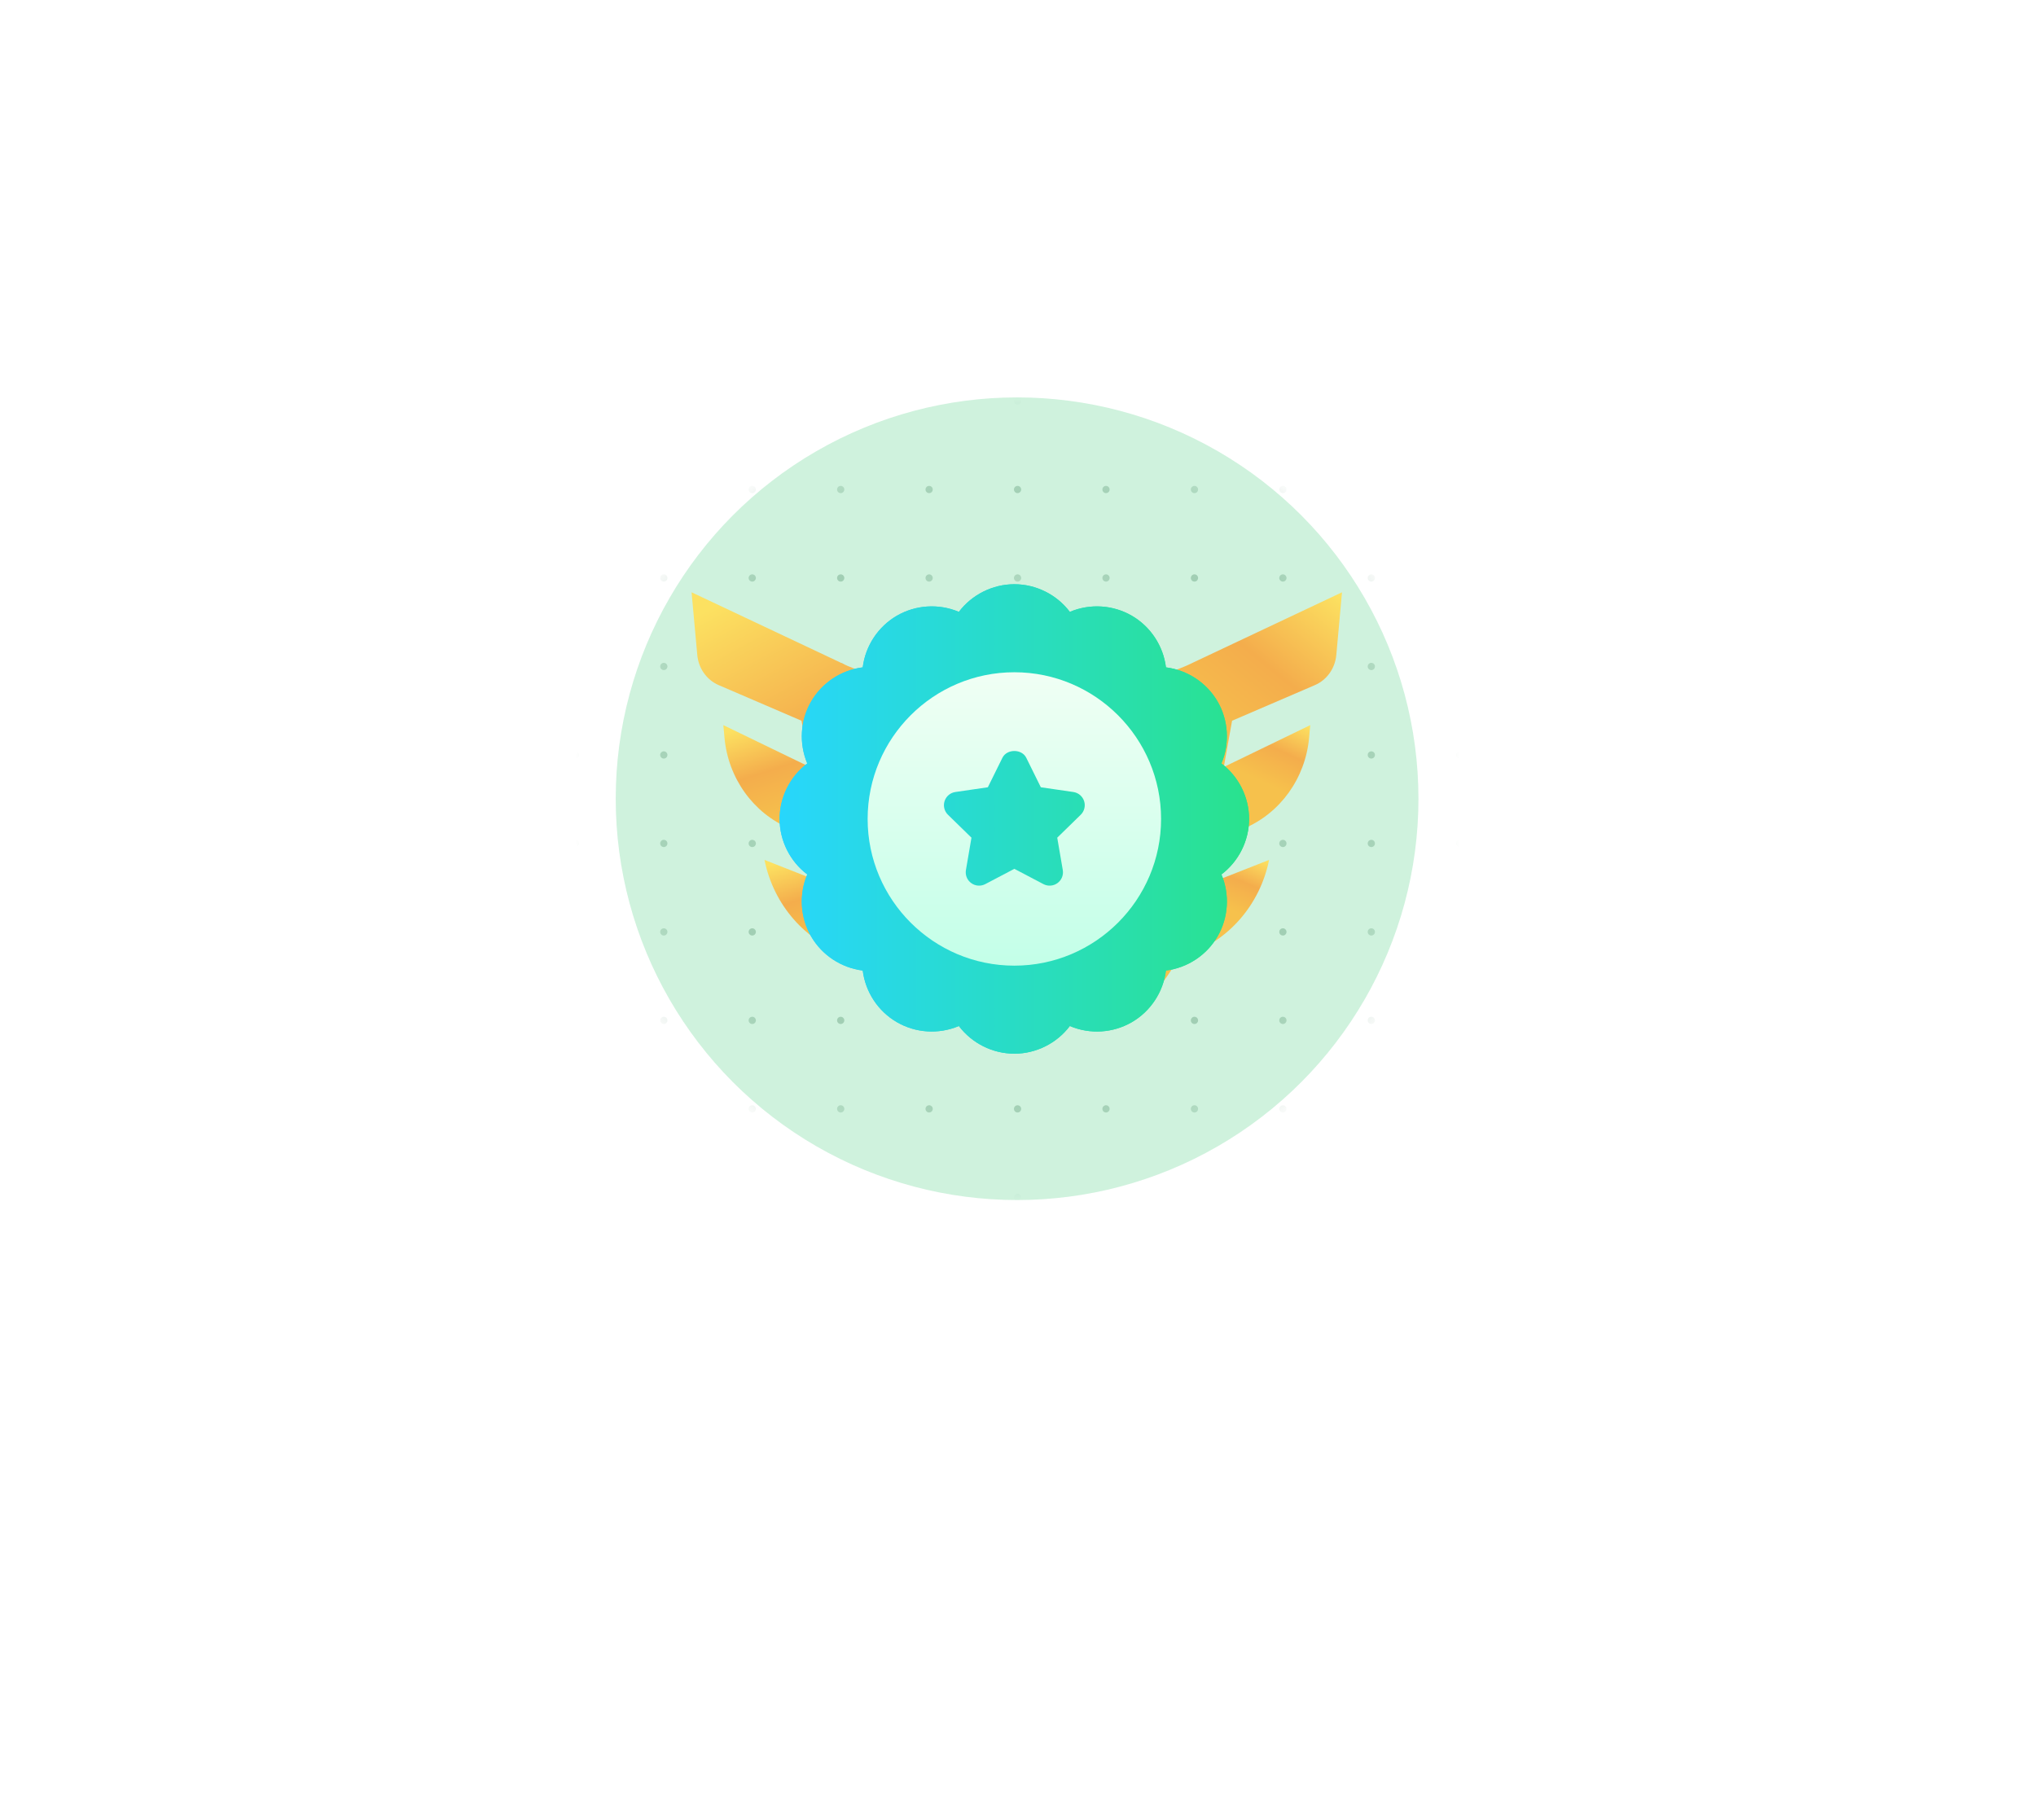 <svg width="292" height="261" viewBox="0 0 292 261" fill="none" xmlns="http://www.w3.org/2000/svg">
  <g opacity="0.25" filter="url(#filter0_f_253_6308)">
    <circle cx="145.869" cy="114.563" r="57.563" fill="#3FCA77"/>
  </g>
  <path fill-rule="evenodd" clip-rule="evenodd" d="M83.038 57.519C83.038 57.233 82.805 57 82.519 57C82.233 57 82 57.233 82 57.519C82 57.806 82.233 58.038 82.519 58.038C82.805 58.038 83.038 57.806 83.038 57.519ZM82.519 69.692C82.805 69.692 83.038 69.925 83.038 70.212C83.038 70.498 82.805 70.731 82.519 70.731C82.233 70.731 82 70.498 82 70.212C82 69.925 82.233 69.692 82.519 69.692ZM83.038 82.902C83.038 82.615 82.805 82.382 82.519 82.382C82.233 82.382 82 82.615 82 82.902C82 83.188 82.233 83.421 82.519 83.421C82.805 83.421 83.038 83.188 83.038 82.902ZM82.519 95.073C82.805 95.073 83.038 95.305 83.038 95.592C83.038 95.879 82.805 96.111 82.519 96.111C82.233 96.111 82 95.879 82 95.592C82 95.305 82.233 95.073 82.519 95.073ZM83.038 108.284C83.038 107.998 82.805 107.765 82.519 107.765C82.233 107.765 82 107.998 82 108.284C82 108.571 82.233 108.803 82.519 108.803C82.805 108.803 83.038 108.571 83.038 108.284ZM82.519 120.458C82.805 120.458 83.038 120.69 83.038 120.977C83.038 121.263 82.805 121.496 82.519 121.496C82.233 121.496 82 121.263 82 120.977C82 120.69 82.233 120.458 82.519 120.458ZM83.038 133.667C83.038 133.38 82.805 133.148 82.519 133.148C82.233 133.148 82 133.38 82 133.667C82 133.954 82.233 134.186 82.519 134.186C82.805 134.186 83.038 133.954 83.038 133.667ZM82.519 145.838C82.805 145.838 83.038 146.07 83.038 146.357C83.038 146.643 82.805 146.876 82.519 146.876C82.233 146.876 82 146.643 82 146.357C82 146.07 82.233 145.838 82.519 145.838ZM83.038 159.049C83.038 158.763 82.805 158.53 82.519 158.53C82.233 158.53 82 158.763 82 159.049C82 159.336 82.233 159.569 82.519 159.569C82.805 159.569 83.038 159.336 83.038 159.049ZM83.038 171.742C83.038 171.455 82.805 171.222 82.519 171.222C82.233 171.222 82 171.455 82 171.742C82 172.028 82.233 172.261 82.519 172.261C82.805 172.261 83.038 172.028 83.038 171.742ZM95.201 171.222C95.488 171.222 95.72 171.455 95.72 171.742C95.72 172.028 95.488 172.261 95.201 172.261C94.915 172.261 94.682 172.028 94.682 171.742C94.682 171.455 94.915 171.222 95.201 171.222ZM95.72 159.049C95.72 158.763 95.488 158.53 95.201 158.53C94.915 158.53 94.682 158.763 94.682 159.049C94.682 159.336 94.915 159.569 95.201 159.569C95.488 159.569 95.72 159.336 95.72 159.049ZM95.201 145.838C95.488 145.838 95.72 146.07 95.72 146.357C95.72 146.643 95.488 146.876 95.201 146.876C94.915 146.876 94.682 146.643 94.682 146.357C94.682 146.07 94.915 145.838 95.201 145.838ZM95.72 133.667C95.72 133.38 95.488 133.148 95.201 133.148C94.915 133.148 94.682 133.38 94.682 133.667C94.682 133.954 94.915 134.186 95.201 134.186C95.488 134.186 95.72 133.954 95.72 133.667ZM95.201 120.458C95.488 120.458 95.72 120.69 95.72 120.977C95.72 121.263 95.488 121.496 95.201 121.496C94.915 121.496 94.682 121.263 94.682 120.977C94.682 120.69 94.915 120.458 95.201 120.458ZM95.72 108.284C95.72 107.998 95.488 107.765 95.201 107.765C94.915 107.765 94.682 107.998 94.682 108.284C94.682 108.571 94.915 108.803 95.201 108.803C95.488 108.803 95.72 108.571 95.72 108.284ZM95.201 95.073C95.488 95.073 95.72 95.305 95.72 95.592C95.72 95.879 95.488 96.111 95.201 96.111C94.915 96.111 94.682 95.879 94.682 95.592C94.682 95.305 94.915 95.073 95.201 95.073ZM95.72 82.902C95.72 82.615 95.488 82.382 95.201 82.382C94.915 82.382 94.682 82.615 94.682 82.902C94.682 83.188 94.915 83.421 95.201 83.421C95.488 83.421 95.72 83.188 95.72 82.902ZM95.201 69.692C95.488 69.692 95.72 69.925 95.72 70.212C95.72 70.498 95.488 70.731 95.201 70.731C94.915 70.731 94.682 70.498 94.682 70.212C94.682 69.925 94.915 69.692 95.201 69.692ZM95.72 57.519C95.72 57.233 95.488 57 95.201 57C94.915 57 94.682 57.233 94.682 57.519C94.682 57.806 94.915 58.038 95.201 58.038C95.488 58.038 95.72 57.806 95.72 57.519ZM107.887 171.222C108.174 171.222 108.406 171.455 108.406 171.742C108.406 172.028 108.174 172.261 107.887 172.261C107.601 172.261 107.368 172.028 107.368 171.742C107.368 171.455 107.601 171.222 107.887 171.222ZM108.406 159.049C108.406 158.763 108.174 158.53 107.887 158.53C107.601 158.53 107.368 158.763 107.368 159.049C107.368 159.336 107.601 159.569 107.887 159.569C108.174 159.569 108.406 159.336 108.406 159.049ZM107.887 145.838C108.174 145.838 108.406 146.07 108.406 146.357C108.406 146.643 108.174 146.876 107.887 146.876C107.601 146.876 107.368 146.643 107.368 146.357C107.368 146.07 107.601 145.838 107.887 145.838ZM108.406 133.667C108.406 133.38 108.174 133.148 107.887 133.148C107.601 133.148 107.368 133.38 107.368 133.667C107.368 133.954 107.601 134.186 107.887 134.186C108.174 134.186 108.406 133.954 108.406 133.667ZM107.887 120.458C108.174 120.458 108.406 120.69 108.406 120.977C108.406 121.263 108.174 121.496 107.887 121.496C107.601 121.496 107.368 121.263 107.368 120.977C107.368 120.69 107.601 120.458 107.887 120.458ZM108.406 108.284C108.406 107.998 108.174 107.765 107.887 107.765C107.601 107.765 107.368 107.998 107.368 108.284C107.368 108.571 107.601 108.803 107.887 108.803C108.174 108.803 108.406 108.571 108.406 108.284ZM107.887 95.073C108.174 95.073 108.406 95.305 108.406 95.592C108.406 95.879 108.174 96.111 107.887 96.111C107.601 96.111 107.368 95.879 107.368 95.592C107.368 95.305 107.601 95.073 107.887 95.073ZM108.406 82.902C108.406 82.615 108.174 82.382 107.887 82.382C107.601 82.382 107.368 82.615 107.368 82.902C107.368 83.188 107.601 83.421 107.887 83.421C108.174 83.421 108.406 83.188 108.406 82.902ZM107.887 69.692C108.174 69.692 108.406 69.925 108.406 70.212C108.406 70.498 108.174 70.731 107.887 70.731C107.601 70.731 107.368 70.498 107.368 70.212C107.368 69.925 107.601 69.692 107.887 69.692ZM108.406 57.519C108.406 57.233 108.174 57 107.887 57C107.601 57 107.368 57.233 107.368 57.519C107.368 57.806 107.601 58.038 107.887 58.038C108.174 58.038 108.406 57.806 108.406 57.519ZM120.571 171.222C120.858 171.222 121.09 171.455 121.09 171.742C121.09 172.028 120.858 172.261 120.571 172.261C120.285 172.261 120.052 172.028 120.052 171.742C120.052 171.455 120.285 171.222 120.571 171.222ZM121.09 159.049C121.09 158.763 120.858 158.53 120.571 158.53C120.285 158.53 120.052 158.763 120.052 159.049C120.052 159.336 120.285 159.569 120.571 159.569C120.858 159.569 121.09 159.336 121.09 159.049ZM120.571 145.838C120.858 145.838 121.09 146.07 121.09 146.357C121.09 146.643 120.858 146.876 120.571 146.876C120.285 146.876 120.052 146.643 120.052 146.357C120.052 146.07 120.285 145.838 120.571 145.838ZM121.09 133.667C121.09 133.38 120.858 133.148 120.571 133.148C120.285 133.148 120.052 133.38 120.052 133.667C120.052 133.954 120.285 134.186 120.571 134.186C120.858 134.186 121.09 133.954 121.09 133.667ZM120.571 120.458C120.858 120.458 121.09 120.69 121.09 120.977C121.09 121.263 120.858 121.496 120.571 121.496C120.285 121.496 120.052 121.263 120.052 120.977C120.052 120.69 120.285 120.458 120.571 120.458ZM121.09 108.284C121.09 107.998 120.858 107.765 120.571 107.765C120.285 107.765 120.052 107.998 120.052 108.284C120.052 108.571 120.285 108.803 120.571 108.803C120.858 108.803 121.09 108.571 121.09 108.284ZM120.571 95.073C120.858 95.073 121.09 95.305 121.09 95.592C121.09 95.879 120.858 96.111 120.571 96.111C120.285 96.111 120.052 95.879 120.052 95.592C120.052 95.305 120.285 95.073 120.571 95.073ZM121.09 82.902C121.09 82.615 120.858 82.382 120.571 82.382C120.285 82.382 120.052 82.615 120.052 82.902C120.052 83.188 120.285 83.421 120.571 83.421C120.858 83.421 121.09 83.188 121.09 82.902ZM120.571 69.692C120.858 69.692 121.09 69.925 121.09 70.212C121.09 70.498 120.858 70.731 120.571 70.731C120.285 70.731 120.052 70.498 120.052 70.212C120.052 69.925 120.285 69.692 120.571 69.692ZM121.09 57.519C121.09 57.233 120.858 57 120.571 57C120.285 57 120.052 57.233 120.052 57.519C120.052 57.806 120.285 58.038 120.571 58.038C120.858 58.038 121.09 57.806 121.09 57.519ZM133.254 171.222C133.541 171.222 133.773 171.455 133.773 171.742C133.773 172.028 133.541 172.261 133.254 172.261C132.968 172.261 132.736 172.028 132.736 171.742C132.736 171.455 132.968 171.222 133.254 171.222ZM133.773 159.049C133.773 158.763 133.541 158.53 133.254 158.53C132.968 158.53 132.736 158.763 132.736 159.049C132.736 159.336 132.968 159.569 133.254 159.569C133.541 159.569 133.773 159.336 133.773 159.049ZM133.254 145.838C133.541 145.838 133.773 146.07 133.773 146.357C133.773 146.643 133.541 146.876 133.254 146.876C132.968 146.876 132.736 146.643 132.736 146.357C132.736 146.07 132.968 145.838 133.254 145.838ZM133.773 133.667C133.773 133.38 133.541 133.148 133.254 133.148C132.968 133.148 132.736 133.38 132.736 133.667C132.736 133.954 132.968 134.186 133.254 134.186C133.541 134.186 133.773 133.954 133.773 133.667ZM133.254 120.458C133.541 120.458 133.773 120.69 133.773 120.977C133.773 121.263 133.541 121.496 133.254 121.496C132.968 121.496 132.736 121.263 132.736 120.977C132.736 120.69 132.968 120.458 133.254 120.458ZM133.773 108.284C133.773 107.998 133.541 107.765 133.254 107.765C132.968 107.765 132.736 107.998 132.736 108.284C132.736 108.571 132.968 108.803 133.254 108.803C133.541 108.803 133.773 108.571 133.773 108.284ZM133.254 95.073C133.541 95.073 133.773 95.305 133.773 95.592C133.773 95.879 133.541 96.111 133.254 96.111C132.968 96.111 132.736 95.879 132.736 95.592C132.736 95.305 132.968 95.073 133.254 95.073ZM133.773 82.902C133.773 82.615 133.541 82.382 133.254 82.382C132.968 82.382 132.736 82.615 132.736 82.902C132.736 83.188 132.968 83.421 133.254 83.421C133.541 83.421 133.773 83.188 133.773 82.902ZM133.254 69.692C133.541 69.692 133.773 69.925 133.773 70.212C133.773 70.498 133.541 70.731 133.254 70.731C132.968 70.731 132.736 70.498 132.736 70.212C132.736 69.925 132.968 69.692 133.254 69.692ZM133.773 57.519C133.773 57.233 133.541 57 133.254 57C132.968 57 132.736 57.233 132.736 57.519C132.736 57.806 132.968 58.038 133.254 58.038C133.541 58.038 133.773 57.806 133.773 57.519ZM145.938 171.222C146.224 171.222 146.456 171.455 146.456 171.742C146.456 172.028 146.224 172.261 145.938 172.261C145.651 172.261 145.419 172.028 145.419 171.742C145.419 171.455 145.651 171.222 145.938 171.222ZM146.456 159.049C146.456 158.763 146.224 158.53 145.938 158.53C145.651 158.53 145.419 158.763 145.419 159.049C145.419 159.336 145.651 159.569 145.938 159.569C146.224 159.569 146.456 159.336 146.456 159.049ZM145.938 145.838C146.224 145.838 146.456 146.07 146.456 146.357C146.456 146.643 146.224 146.876 145.938 146.876C145.651 146.876 145.419 146.643 145.419 146.357C145.419 146.07 145.651 145.838 145.938 145.838ZM146.456 133.667C146.456 133.38 146.224 133.148 145.938 133.148C145.651 133.148 145.419 133.38 145.419 133.667C145.419 133.954 145.651 134.186 145.938 134.186C146.224 134.186 146.456 133.954 146.456 133.667ZM145.938 120.458C146.224 120.458 146.456 120.69 146.456 120.977C146.456 121.263 146.224 121.496 145.938 121.496C145.651 121.496 145.419 121.263 145.419 120.977C145.419 120.69 145.651 120.458 145.938 120.458ZM146.456 108.284C146.456 107.998 146.224 107.765 145.938 107.765C145.651 107.765 145.419 107.998 145.419 108.284C145.419 108.571 145.651 108.803 145.938 108.803C146.224 108.803 146.456 108.571 146.456 108.284ZM145.938 95.073C146.224 95.073 146.456 95.305 146.456 95.592C146.456 95.879 146.224 96.111 145.938 96.111C145.651 96.111 145.419 95.879 145.419 95.592C145.419 95.305 145.651 95.073 145.938 95.073ZM146.456 82.902C146.456 82.615 146.224 82.382 145.938 82.382C145.651 82.382 145.419 82.615 145.419 82.902C145.419 83.188 145.651 83.421 145.938 83.421C146.224 83.421 146.456 83.188 146.456 82.902ZM145.938 69.692C146.224 69.692 146.456 69.925 146.456 70.212C146.456 70.498 146.224 70.731 145.938 70.731C145.651 70.731 145.419 70.498 145.419 70.212C145.419 69.925 145.651 69.692 145.938 69.692ZM146.456 57.519C146.456 57.233 146.224 57 145.938 57C145.651 57 145.419 57.233 145.419 57.519C145.419 57.806 145.651 58.038 145.938 58.038C146.224 58.038 146.456 57.806 146.456 57.519ZM158.623 171.222C158.909 171.222 159.141 171.455 159.141 171.742C159.141 172.028 158.909 172.261 158.623 172.261C158.336 172.261 158.104 172.028 158.104 171.742C158.104 171.455 158.336 171.222 158.623 171.222ZM159.141 159.049C159.141 158.763 158.909 158.53 158.623 158.53C158.336 158.53 158.104 158.763 158.104 159.049C158.104 159.336 158.336 159.569 158.623 159.569C158.909 159.569 159.141 159.336 159.141 159.049ZM158.623 145.838C158.909 145.838 159.141 146.07 159.141 146.357C159.141 146.643 158.909 146.876 158.623 146.876C158.336 146.876 158.104 146.643 158.104 146.357C158.104 146.07 158.336 145.838 158.623 145.838ZM159.141 133.667C159.141 133.38 158.909 133.148 158.623 133.148C158.336 133.148 158.104 133.38 158.104 133.667C158.104 133.954 158.336 134.186 158.623 134.186C158.909 134.186 159.141 133.954 159.141 133.667ZM158.623 120.458C158.909 120.458 159.141 120.69 159.141 120.977C159.141 121.263 158.909 121.496 158.623 121.496C158.336 121.496 158.104 121.263 158.104 120.977C158.104 120.69 158.336 120.458 158.623 120.458ZM159.141 108.284C159.141 107.998 158.909 107.765 158.623 107.765C158.336 107.765 158.104 107.998 158.104 108.284C158.104 108.571 158.336 108.803 158.623 108.803C158.909 108.803 159.141 108.571 159.141 108.284ZM158.623 95.073C158.909 95.073 159.141 95.305 159.141 95.592C159.141 95.879 158.909 96.111 158.623 96.111C158.336 96.111 158.104 95.879 158.104 95.592C158.104 95.305 158.336 95.073 158.623 95.073ZM159.141 82.902C159.141 82.615 158.909 82.382 158.623 82.382C158.336 82.382 158.104 82.615 158.104 82.902C158.104 83.188 158.336 83.421 158.623 83.421C158.909 83.421 159.141 83.188 159.141 82.902ZM158.623 69.692C158.909 69.692 159.141 69.925 159.141 70.212C159.141 70.498 158.909 70.731 158.623 70.731C158.336 70.731 158.104 70.498 158.104 70.212C158.104 69.925 158.336 69.692 158.623 69.692ZM159.141 57.519C159.141 57.233 158.909 57 158.623 57C158.336 57 158.104 57.233 158.104 57.519C158.104 57.806 158.336 58.038 158.623 58.038C158.909 58.038 159.141 57.806 159.141 57.519ZM171.309 171.222C171.595 171.222 171.828 171.455 171.828 171.742C171.828 172.028 171.595 172.261 171.309 172.261C171.022 172.261 170.79 172.028 170.79 171.742C170.79 171.455 171.022 171.222 171.309 171.222ZM171.828 159.049C171.828 158.763 171.595 158.53 171.309 158.53C171.022 158.53 170.79 158.763 170.79 159.049C170.79 159.336 171.022 159.569 171.309 159.569C171.595 159.569 171.828 159.336 171.828 159.049ZM171.309 145.838C171.595 145.838 171.828 146.07 171.828 146.357C171.828 146.643 171.595 146.876 171.309 146.876C171.022 146.876 170.79 146.643 170.79 146.357C170.79 146.07 171.022 145.838 171.309 145.838ZM171.828 133.667C171.828 133.38 171.595 133.148 171.309 133.148C171.022 133.148 170.79 133.38 170.79 133.667C170.79 133.954 171.022 134.186 171.309 134.186C171.595 134.186 171.828 133.954 171.828 133.667ZM171.309 120.458C171.595 120.458 171.828 120.69 171.828 120.977C171.828 121.263 171.595 121.496 171.309 121.496C171.022 121.496 170.79 121.263 170.79 120.977C170.79 120.69 171.022 120.458 171.309 120.458ZM171.828 108.284C171.828 107.998 171.595 107.765 171.309 107.765C171.022 107.765 170.79 107.998 170.79 108.284C170.79 108.571 171.022 108.803 171.309 108.803C171.595 108.803 171.828 108.571 171.828 108.284ZM171.309 95.073C171.595 95.073 171.828 95.305 171.828 95.592C171.828 95.879 171.595 96.111 171.309 96.111C171.022 96.111 170.79 95.879 170.79 95.592C170.79 95.305 171.022 95.073 171.309 95.073ZM171.828 82.902C171.828 82.615 171.595 82.382 171.309 82.382C171.022 82.382 170.79 82.615 170.79 82.902C170.79 83.188 171.022 83.421 171.309 83.421C171.595 83.421 171.828 83.188 171.828 82.902ZM171.309 69.692C171.595 69.692 171.828 69.925 171.828 70.212C171.828 70.498 171.595 70.731 171.309 70.731C171.022 70.731 170.79 70.498 170.79 70.212C170.79 69.925 171.022 69.692 171.309 69.692ZM171.828 57.519C171.828 57.233 171.595 57 171.309 57C171.022 57 170.79 57.233 170.79 57.519C170.79 57.806 171.022 58.038 171.309 58.038C171.595 58.038 171.828 57.806 171.828 57.519ZM183.99 171.222C184.276 171.222 184.509 171.455 184.509 171.742C184.509 172.028 184.276 172.261 183.99 172.261C183.703 172.261 183.471 172.028 183.471 171.742C183.471 171.455 183.703 171.222 183.99 171.222ZM184.509 159.049C184.509 158.763 184.276 158.53 183.99 158.53C183.703 158.53 183.471 158.763 183.471 159.049C183.471 159.336 183.703 159.569 183.99 159.569C184.276 159.569 184.509 159.336 184.509 159.049ZM183.99 145.838C184.276 145.838 184.509 146.07 184.509 146.357C184.509 146.643 184.276 146.876 183.99 146.876C183.703 146.876 183.471 146.643 183.471 146.357C183.471 146.07 183.703 145.838 183.99 145.838ZM184.509 133.667C184.509 133.38 184.276 133.148 183.99 133.148C183.703 133.148 183.471 133.38 183.471 133.667C183.471 133.954 183.703 134.186 183.99 134.186C184.276 134.186 184.509 133.954 184.509 133.667ZM183.99 120.458C184.276 120.458 184.509 120.69 184.509 120.977C184.509 121.263 184.276 121.496 183.99 121.496C183.703 121.496 183.471 121.263 183.471 120.977C183.471 120.69 183.703 120.458 183.99 120.458ZM184.509 108.284C184.509 107.998 184.276 107.765 183.99 107.765C183.703 107.765 183.471 107.998 183.471 108.284C183.471 108.571 183.703 108.803 183.99 108.803C184.276 108.803 184.509 108.571 184.509 108.284ZM183.99 95.073C184.276 95.073 184.509 95.305 184.509 95.592C184.509 95.879 184.276 96.111 183.99 96.111C183.703 96.111 183.471 95.879 183.471 95.592C183.471 95.305 183.703 95.073 183.99 95.073ZM184.509 82.902C184.509 82.615 184.276 82.382 183.99 82.382C183.703 82.382 183.471 82.615 183.471 82.902C183.471 83.188 183.703 83.421 183.99 83.421C184.276 83.421 184.509 83.188 184.509 82.902ZM183.99 69.692C184.276 69.692 184.509 69.925 184.509 70.212C184.509 70.498 184.276 70.731 183.99 70.731C183.703 70.731 183.471 70.498 183.471 70.212C183.471 69.925 183.703 69.692 183.99 69.692ZM184.509 57.519C184.509 57.233 184.276 57 183.99 57C183.703 57 183.471 57.233 183.471 57.519C183.471 57.806 183.703 58.038 183.99 58.038C184.276 58.038 184.509 57.806 184.509 57.519ZM196.675 171.222C196.961 171.222 197.193 171.455 197.193 171.742C197.193 172.028 196.961 172.261 196.675 172.261C196.388 172.261 196.156 172.028 196.156 171.742C196.156 171.455 196.388 171.222 196.675 171.222ZM197.193 159.049C197.193 158.763 196.961 158.53 196.675 158.53C196.388 158.53 196.156 158.763 196.156 159.049C196.156 159.336 196.388 159.569 196.675 159.569C196.961 159.569 197.193 159.336 197.193 159.049ZM196.675 145.838C196.961 145.838 197.193 146.07 197.193 146.357C197.193 146.643 196.961 146.876 196.675 146.876C196.388 146.876 196.156 146.643 196.156 146.357C196.156 146.07 196.388 145.838 196.675 145.838ZM197.193 133.667C197.193 133.38 196.961 133.148 196.675 133.148C196.388 133.148 196.156 133.38 196.156 133.667C196.156 133.954 196.388 134.186 196.675 134.186C196.961 134.186 197.193 133.954 197.193 133.667ZM196.675 120.458C196.961 120.458 197.193 120.69 197.193 120.977C197.193 121.263 196.961 121.496 196.675 121.496C196.388 121.496 196.156 121.263 196.156 120.977C196.156 120.69 196.388 120.458 196.675 120.458ZM197.193 108.284C197.193 107.998 196.961 107.765 196.675 107.765C196.388 107.765 196.156 107.998 196.156 108.284C196.156 108.571 196.388 108.803 196.675 108.803C196.961 108.803 197.193 108.571 197.193 108.284ZM196.675 95.073C196.961 95.073 197.193 95.305 197.193 95.592C197.193 95.879 196.961 96.111 196.675 96.111C196.388 96.111 196.156 95.879 196.156 95.592C196.156 95.305 196.388 95.073 196.675 95.073ZM197.193 82.902C197.193 82.615 196.961 82.382 196.675 82.382C196.388 82.382 196.156 82.615 196.156 82.902C196.156 83.188 196.388 83.421 196.675 83.421C196.961 83.421 197.193 83.188 197.193 82.902ZM196.675 69.692C196.961 69.692 197.193 69.925 197.193 70.212C197.193 70.498 196.961 70.731 196.675 70.731C196.388 70.731 196.156 70.498 196.156 70.212C196.156 69.925 196.388 69.692 196.675 69.692ZM197.193 57.519C197.193 57.233 196.961 57 196.675 57C196.388 57 196.156 57.233 196.156 57.519C196.156 57.806 196.388 58.038 196.675 58.038C196.961 58.038 197.193 57.806 197.193 57.519ZM209.36 171.222C209.646 171.222 209.879 171.455 209.879 171.742C209.879 172.028 209.646 172.261 209.36 172.261C209.074 172.261 208.841 172.028 208.841 171.742C208.841 171.455 209.074 171.222 209.36 171.222ZM209.879 159.049C209.879 158.763 209.646 158.53 209.36 158.53C209.074 158.53 208.841 158.763 208.841 159.049C208.841 159.336 209.074 159.569 209.36 159.569C209.646 159.569 209.879 159.336 209.879 159.049ZM209.36 145.838C209.646 145.838 209.879 146.07 209.879 146.357C209.879 146.643 209.646 146.876 209.36 146.876C209.074 146.876 208.841 146.643 208.841 146.357C208.841 146.07 209.074 145.838 209.36 145.838ZM209.879 133.667C209.879 133.38 209.646 133.148 209.36 133.148C209.074 133.148 208.841 133.38 208.841 133.667C208.841 133.954 209.074 134.186 209.36 134.186C209.646 134.186 209.879 133.954 209.879 133.667ZM209.36 120.458C209.646 120.458 209.879 120.69 209.879 120.977C209.879 121.263 209.646 121.496 209.36 121.496C209.074 121.496 208.841 121.263 208.841 120.977C208.841 120.69 209.074 120.458 209.36 120.458ZM209.879 108.284C209.879 107.998 209.646 107.765 209.36 107.765C209.074 107.765 208.841 107.998 208.841 108.284C208.841 108.571 209.074 108.803 209.36 108.803C209.646 108.803 209.879 108.571 209.879 108.284ZM209.36 95.073C209.646 95.073 209.879 95.305 209.879 95.592C209.879 95.879 209.646 96.111 209.36 96.111C209.074 96.111 208.841 95.879 208.841 95.592C208.841 95.305 209.074 95.073 209.36 95.073ZM209.879 82.902C209.879 82.615 209.646 82.382 209.36 82.382C209.074 82.382 208.841 82.615 208.841 82.902C208.841 83.188 209.074 83.421 209.36 83.421C209.646 83.421 209.879 83.188 209.879 82.902ZM209.36 69.692C209.646 69.692 209.879 69.925 209.879 70.212C209.879 70.498 209.646 70.731 209.36 70.731C209.074 70.731 208.841 70.498 208.841 70.212C208.841 69.925 209.074 69.692 209.36 69.692ZM209.879 57.519C209.879 57.233 209.646 57 209.36 57C209.074 57 208.841 57.233 208.841 57.519C208.841 57.806 209.074 58.038 209.36 58.038C209.646 58.038 209.879 57.806 209.879 57.519Z" fill="url(#paint0_radial_253_6308)"/>
  <path d="M174.906 110.307L187.914 104.009L187.75 105.809C187.221 111.622 183.615 116.644 178.405 118.832L172.927 121.131L174.906 110.307Z" fill="url(#paint1_linear_253_6308)"/>
  <path d="M172.212 127.198L182.011 123.339C180.704 129.802 176.138 135.028 170.071 137.002L168.109 137.639L172.208 127.194L172.212 127.198Z" fill="url(#paint2_linear_253_6308)"/>
  <path d="M170.125 95.501L192.469 84.955L191.651 93.948C191.476 95.869 190.294 97.531 188.577 98.269L176.702 103.377L172.248 128.235C171.2 134.081 168.469 139.457 164.415 143.658L168.749 96.055L170.125 95.501Z" fill="url(#paint3_linear_253_6308)"/>
  <path d="M116.748 110.307L103.741 104.009L103.904 105.809C104.434 111.622 108.039 116.644 113.249 118.832L118.727 121.131L116.748 110.307Z" fill="url(#paint4_linear_253_6308)"/>
  <path d="M119.443 127.198L109.643 123.339C110.95 129.802 115.516 135.028 121.583 137.002L123.545 137.639L119.446 127.194L119.443 127.198Z" fill="url(#paint5_linear_253_6308)"/>
  <path d="M121.529 95.501L99.185 84.955L100.003 93.948C100.178 95.869 101.36 97.531 103.077 98.269L114.952 103.377L119.406 128.235C120.454 134.081 123.185 139.457 127.239 143.658L122.905 96.055L121.529 95.501Z" fill="url(#paint6_linear_253_6308)"/>
  <path d="M145.477 151.132C142.367 151.132 139.4 149.652 137.519 147.165C134.604 148.397 131.308 148.162 128.642 146.621C125.948 145.066 124.118 142.3 123.732 139.207C120.637 138.818 117.871 136.988 116.32 134.297C114.765 131.604 114.564 128.295 115.775 125.423C113.29 123.541 111.81 120.573 111.81 117.464C111.81 114.355 113.291 111.387 115.775 109.505C114.567 106.627 114.769 103.317 116.324 100.628C117.878 97.936 120.641 96.107 123.732 95.721C124.118 92.629 125.948 89.863 128.642 88.306C131.312 86.765 134.608 86.533 137.518 87.762C139.4 85.279 142.367 83.798 145.477 83.798C148.588 83.798 151.555 85.279 153.434 87.763C156.392 86.514 159.681 86.791 162.31 88.307C165.004 89.863 166.834 92.629 167.22 95.722C170.31 96.109 173.075 97.938 174.632 100.631C176.184 103.321 176.385 106.63 175.177 109.506C177.662 111.388 179.142 114.356 179.142 117.465C179.142 120.574 177.661 123.542 175.177 125.424C176.388 128.297 176.186 131.607 174.628 134.301C173.079 136.991 170.316 138.819 167.22 139.208C166.834 142.3 165.003 145.067 162.31 146.623C159.643 148.162 156.347 148.402 153.433 147.166C151.552 149.652 148.586 151.134 145.475 151.134L145.477 151.132Z" fill="url(#paint7_linear_253_6308)"/>
  <path style="mix-blend-mode:multiply" d="M145.477 151.132C142.367 151.132 139.4 149.652 137.519 147.165C134.604 148.397 131.308 148.162 128.642 146.621C125.948 145.066 124.118 142.3 123.732 139.207C120.637 138.818 117.871 136.988 116.32 134.297C114.765 131.604 114.564 128.295 115.775 125.423C113.29 123.541 111.81 120.573 111.81 117.464C111.81 114.355 113.291 111.387 115.775 109.505C114.567 106.627 114.769 103.317 116.324 100.628C117.878 97.936 120.641 96.107 123.732 95.721C124.118 92.629 125.948 89.863 128.642 88.306C131.312 86.765 134.608 86.533 137.518 87.762C139.4 85.279 142.367 83.798 145.477 83.798C148.588 83.798 151.555 85.279 153.434 87.763C156.392 86.514 159.681 86.791 162.31 88.307C165.004 89.863 166.834 92.629 167.22 95.722C170.31 96.109 173.075 97.938 174.632 100.631C176.184 103.321 176.385 106.63 175.177 109.506C177.662 111.388 179.142 114.356 179.142 117.465C179.142 120.574 177.661 123.542 175.177 125.424C176.388 128.297 176.186 131.607 174.628 134.301C173.079 136.991 170.316 138.819 167.22 139.208C166.834 142.3 165.003 145.067 162.31 146.623C159.643 148.162 156.347 148.402 153.433 147.166C151.552 149.652 148.586 151.134 145.475 151.134L145.477 151.132Z" fill="url(#paint8_linear_253_6308)"/>
  <path d="M145.478 96.423C133.876 96.423 124.435 105.863 124.435 117.465C124.435 129.068 133.876 138.507 145.478 138.507C157.079 138.507 166.52 129.068 166.52 117.465C166.52 105.863 157.079 96.423 145.478 96.423ZM154.997 116.862L151.627 120.152L152.423 124.794C152.546 125.511 152.251 126.238 151.66 126.666C151.08 127.087 150.301 127.155 149.646 126.81L145.478 124.619L141.307 126.81C140.665 127.148 139.884 127.096 139.294 126.666C138.703 126.239 138.409 125.512 138.531 124.794L139.327 120.152L135.956 116.862C135.433 116.354 135.246 115.593 135.47 114.901C135.695 114.209 136.297 113.704 137.014 113.6L141.676 112.921L143.761 108.698C144.404 107.39 146.549 107.39 147.19 108.698L149.275 112.921L153.938 113.6C154.654 113.704 155.256 114.208 155.481 114.901C155.705 115.593 155.518 116.354 154.995 116.862H154.997Z" fill="url(#paint9_linear_253_6308)"/>
  <defs>
    <filter id="filter0_f_253_6308" x="0.361" y="-30.946" width="291.017" height="291.017" filterUnits="userSpaceOnUse" color-interpolation-filters="sRGB">
      <feFlood flood-opacity="0" result="BackgroundImageFix"/>
      <feBlend mode="normal" in="SourceGraphic" in2="BackgroundImageFix" result="shape"/>
      <feGaussianBlur stdDeviation="43.973" result="effect1_foregroundBlur_253_6308"/>
    </filter>
    <radialGradient id="paint0_radial_253_6308" cx="0" cy="0" r="1" gradientUnits="userSpaceOnUse" gradientTransform="translate(145.939 114.63) rotate(90) scale(57.63 63.939)">
      <stop offset="0.354" stop-color="#DDFFEB"/>
      <stop offset="1" stop-color="#0B582A" stop-opacity="0"/>
    </radialGradient>
    <linearGradient id="paint1_linear_253_6308" x1="186.749" y1="103.699" x2="182.55" y2="112.851" gradientUnits="userSpaceOnUse">
      <stop stop-color="#FCE161"/>
      <stop offset="0.49" stop-color="#F4AD4C"/>
      <stop offset="1" stop-color="#F6C14C"/>
    </linearGradient>
    <linearGradient id="paint2_linear_253_6308" x1="180.916" y1="123.066" x2="177.59" y2="130.969" gradientUnits="userSpaceOnUse">
      <stop stop-color="#FCE161"/>
      <stop offset="0.49" stop-color="#F4AD4C"/>
      <stop offset="1" stop-color="#F6C14C"/>
    </linearGradient>
    <linearGradient id="paint3_linear_253_6308" x1="190.528" y1="84.116" x2="171.973" y2="106.592" gradientUnits="userSpaceOnUse">
      <stop stop-color="#FCE161"/>
      <stop offset="0.49" stop-color="#F4AD4C"/>
      <stop offset="1" stop-color="#F6C14C"/>
    </linearGradient>
    <linearGradient id="paint4_linear_253_6308" x1="105.807" y1="104.459" x2="110.309" y2="118.412" gradientUnits="userSpaceOnUse">
      <stop stop-color="#FCE161"/>
      <stop offset="0.49" stop-color="#F4AD4C"/>
      <stop offset="1" stop-color="#F6C14C"/>
    </linearGradient>
    <linearGradient id="paint5_linear_253_6308" x1="111.576" y1="123.699" x2="115.135" y2="135.587" gradientUnits="userSpaceOnUse">
      <stop stop-color="#FCE161"/>
      <stop offset="0.49" stop-color="#F4AD4C"/>
      <stop offset="1" stop-color="#F6C14C"/>
    </linearGradient>
    <linearGradient id="paint6_linear_253_6308" x1="102.774" y1="86.76" x2="124.606" y2="126.775" gradientUnits="userSpaceOnUse">
      <stop stop-color="#FCE161"/>
      <stop offset="0.49" stop-color="#F4AD4C"/>
      <stop offset="1" stop-color="#F6C14C"/>
    </linearGradient>
    <linearGradient id="paint7_linear_253_6308" x1="179.142" y1="117.466" x2="111.81" y2="117.466" gradientUnits="userSpaceOnUse">
      <stop stop-color="#29E28D"/>
      <stop offset="1" stop-color="#28D6FC"/>
    </linearGradient>
    <linearGradient id="paint8_linear_253_6308" x1="179.142" y1="117.466" x2="111.81" y2="117.466" gradientUnits="userSpaceOnUse">
      <stop stop-color="#29E28D"/>
      <stop offset="1" stop-color="#28D6FC"/>
    </linearGradient>
    <linearGradient id="paint9_linear_253_6308" x1="145.478" y1="138.507" x2="145.478" y2="96.423" gradientUnits="userSpaceOnUse">
      <stop stop-color="#C3FFE8"/>
      <stop offset="1" stop-color="#F0FFF4"/>
    </linearGradient>
  </defs>
</svg>
